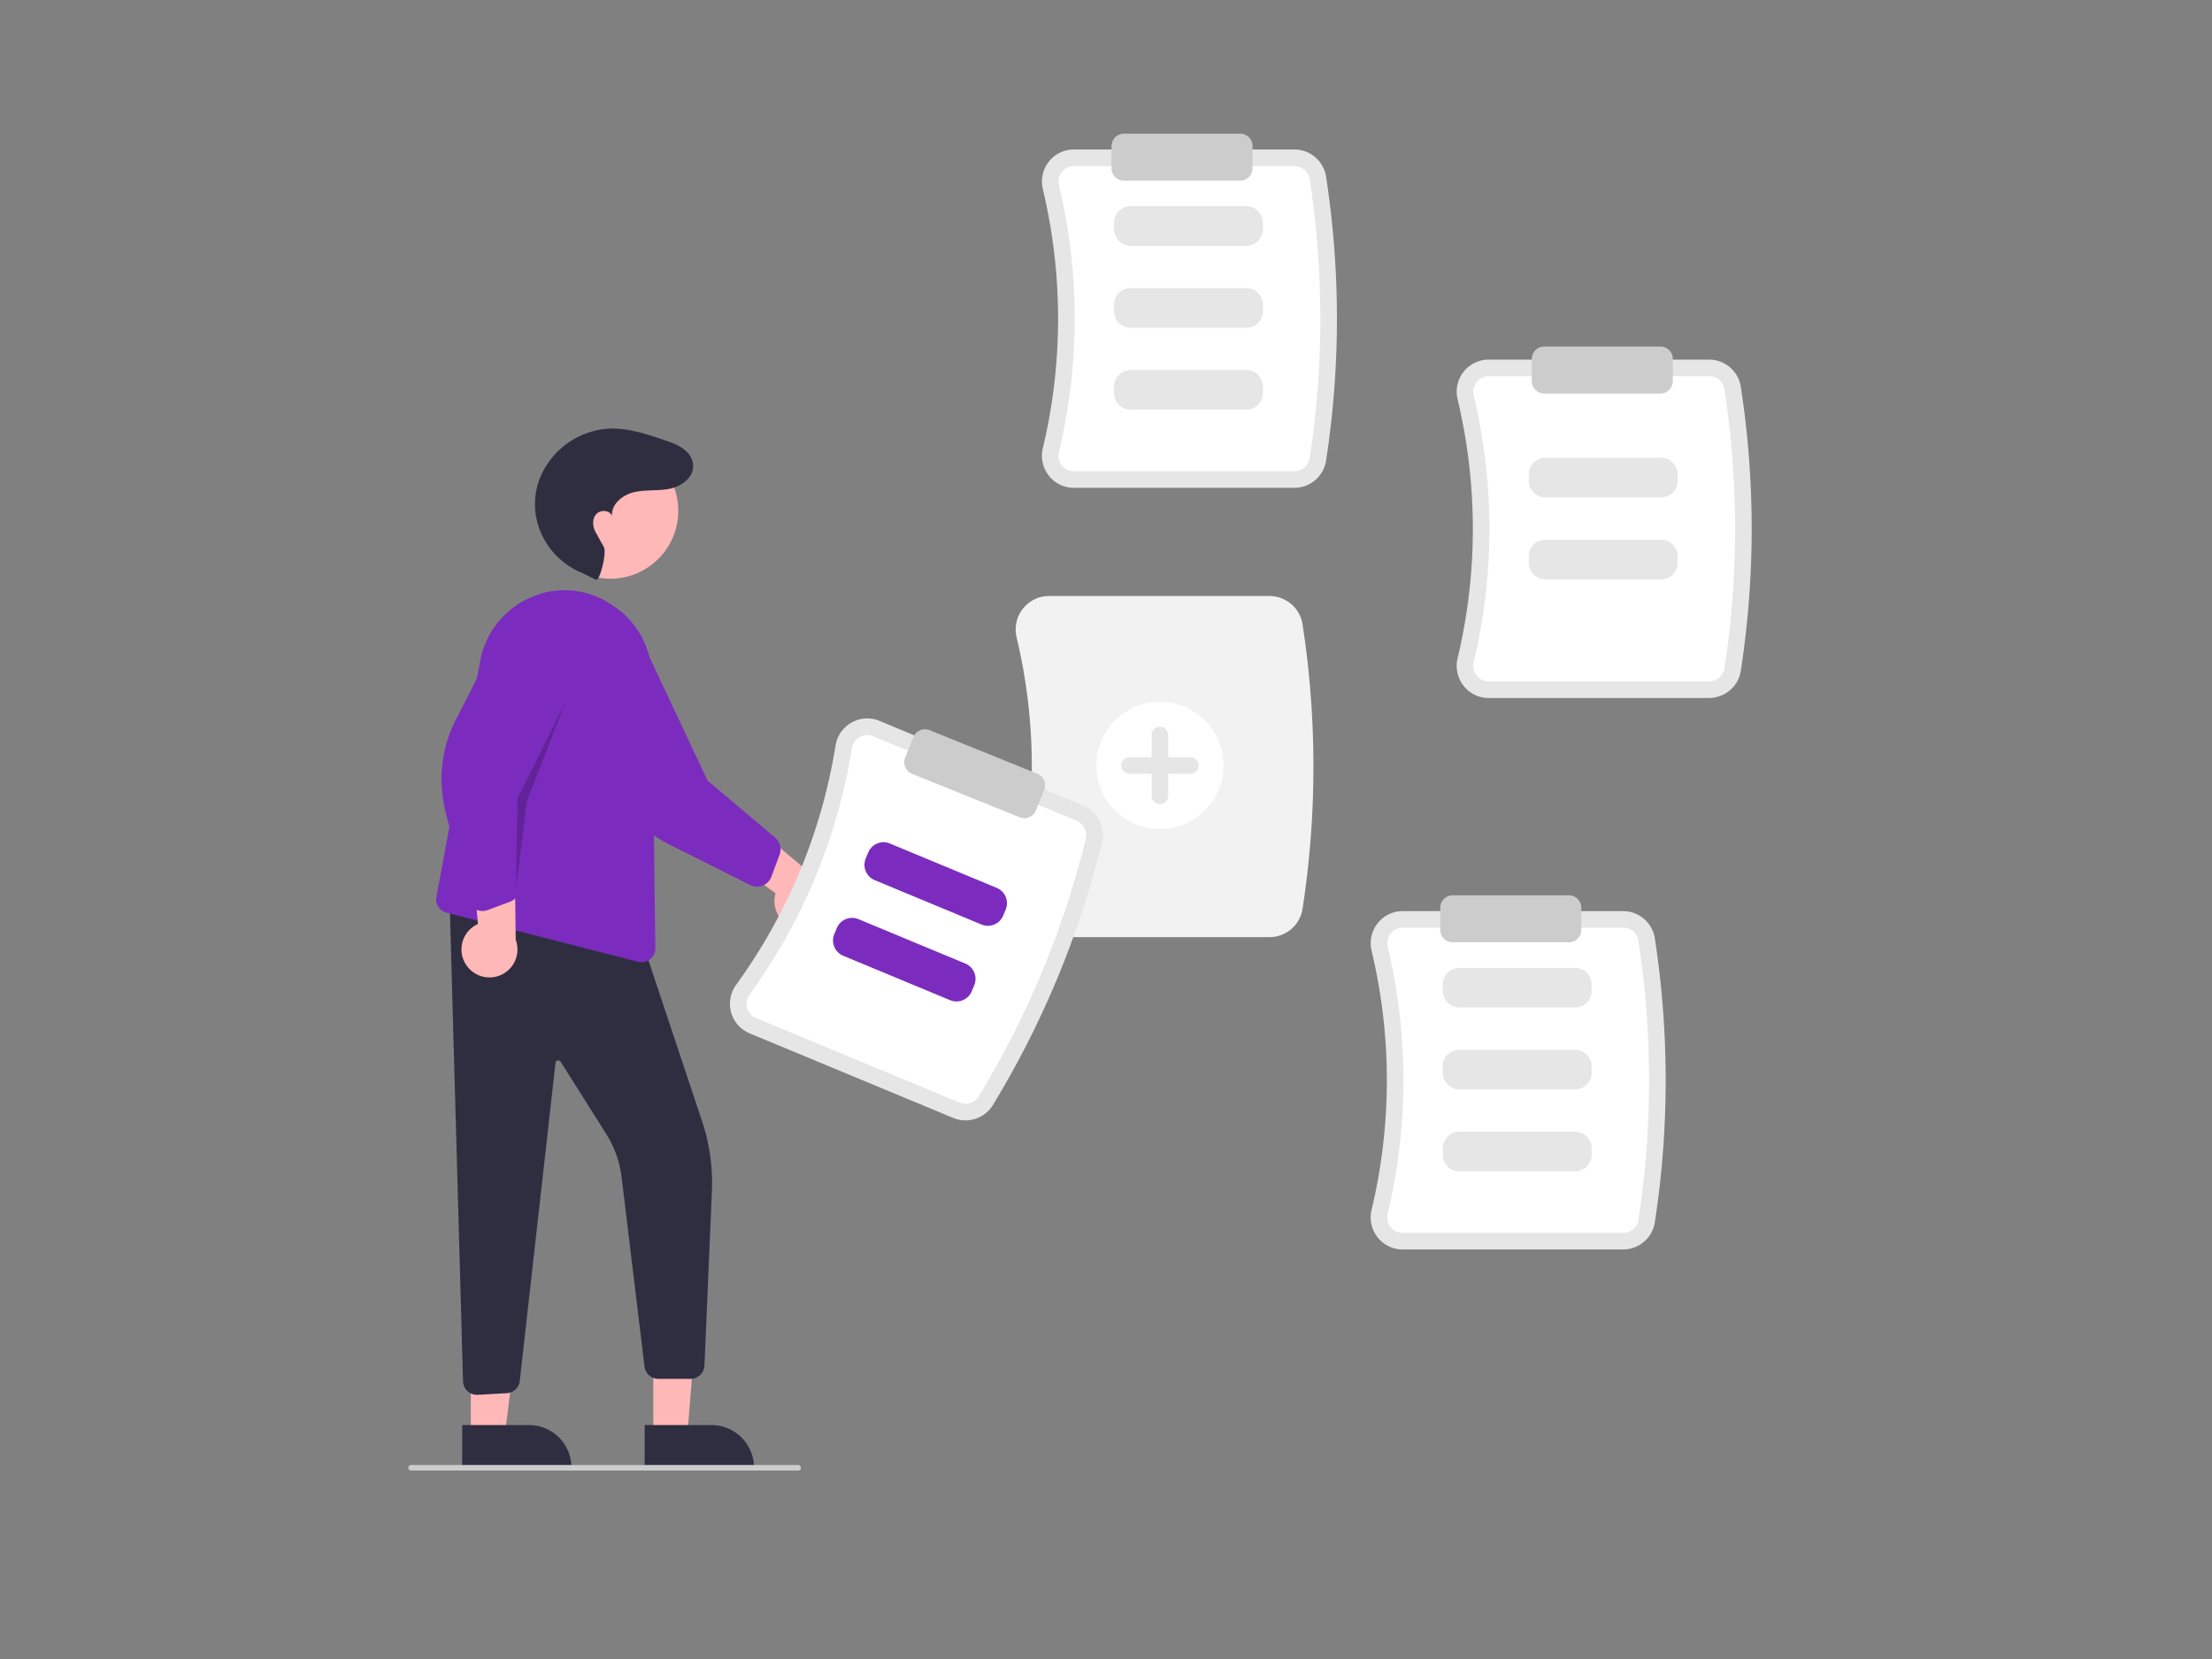 <?xml version="1.0" encoding="UTF-8" standalone="no"?>
<svg
   data-name="Layer 1"
   width="800"
   height="600"
   viewBox="0 0 800 600"
   version="1.1"
   id="svg68"
   sodipodi:docname="extra.svg"
   inkscape:version="1.2.1 (1:1.2.1+202210291244+9c6d41e410)"
   xmlns:inkscape="http://www.inkscape.org/namespaces/inkscape"
   xmlns:sodipodi="http://sodipodi.sourceforge.net/DTD/sodipodi-0.dtd"
   xmlns="http://www.w3.org/2000/svg"
   xmlns:svg="http://www.w3.org/2000/svg">
  <rect x="0" y="0" width="800" height="600" fill="#808080" stroke="none"/>
  <defs
     id="defs72" />
  <sodipodi:namedview
     id="namedview70"
     pagecolor="#ffffff"
     bordercolor="#666666"
     borderopacity="1.0"
     inkscape:showpageshadow="2"
     inkscape:pageopacity="0.0"
     inkscape:pagecheckerboard="0"
     inkscape:deskcolor="#d1d1d1"
     showgrid="false"
     inkscape:zoom="0.48810755"
     inkscape:cx="-347.25953"
     inkscape:cy="329.84534"
     inkscape:window-width="1920"
     inkscape:window-height="1009"
     inkscape:window-x="0"
     inkscape:window-y="34"
     inkscape:window-maximized="1"
     inkscape:current-layer="svg68" />
  <path
     d="m 468.144,176.432 h -79.741 a 11.478,11.478 0 0 1 -9.066,-4.394 v 0 a 11.622,11.622 0 0 1 -2.177,-9.968 201.631,201.631 0 0 0 -4.9e-4,-93.647 11.624,11.624 0 0 1 2.177,-9.967 11.478,11.478 0 0 1 9.066,-4.394 h 79.741 a 11.623,11.623 0 0 1 11.439,9.755 337.961,337.961 0 0 1 0,102.858 11.623,11.623 0 0 1 -11.439,9.755 z"
     fill="#e6e6e6"
     id="path2" />
  <path
     d="m 388.403,60.063 a 5.513,5.513 0 0 0 -4.354,2.108 5.659,5.659 0 0 0 -1.054,4.854 207.656,207.656 0 0 1 4.8e-4,96.445 5.656,5.656 0 0 0 1.053,4.853 l 4.9e-4,4.9e-4 a 5.511,5.511 0 0 0 4.354,2.109 h 79.741 a 5.582,5.582 0 0 0 5.509,-4.667 331.985,331.985 0 0 0 0,-101.035 5.582,5.582 0 0 0 -5.509,-4.667 z"
     fill="#ffffff"
     id="path4" />
  <path
     d="m 450.743,88.913 h -41.845 a 6.006,6.006 0 0 1 -6,-6 v -2.345 a 6.006,6.006 0 0 1 6,-6 h 41.845 a 6.006,6.006 0 0 1 6,6 v 2.345 a 6.006,6.006 0 0 1 -6,6 z"
     fill="#e6e6e6"
     id="path6" />
  <path
     d="m 450.743,118.539 h -41.845 a 6.006,6.006 0 0 1 -6,-6 v -2.345 a 6.006,6.006 0 0 1 6,-6 h 41.845 a 6.006,6.006 0 0 1 6,6 v 2.345 a 6.006,6.006 0 0 1 -6,6 z"
     fill="#e6e6e6"
     id="path8" />
  <path
     d="m 450.743,148.165 h -41.845 a 6.006,6.006 0 0 1 -6,-6 v -2.345 a 6.006,6.006 0 0 1 6,-6 h 41.845 a 6.006,6.006 0 0 1 6,6 v 2.345 a 6.006,6.006 0 0 1 -6,6 z"
     fill="#e6e6e6"
     id="path10" />
  <path
     d="m 618.144,252.432 h -79.741 a 11.478,11.478 0 0 1 -9.066,-4.394 v 0 a 11.622,11.622 0 0 1 -2.177,-9.968 201.631,201.631 0 0 0 -4.9e-4,-93.647 11.624,11.624 0 0 1 2.177,-9.967 11.478,11.478 0 0 1 9.066,-4.394 h 79.741 a 11.623,11.623 0 0 1 11.439,9.755 337.961,337.961 0 0 1 0,102.858 11.623,11.623 0 0 1 -11.439,9.755 z"
     fill="#e6e6e6"
     id="path12" />
  <path
     d="m 538.403,136.063 a 5.513,5.513 0 0 0 -4.354,2.108 5.659,5.659 0 0 0 -1.054,4.854 207.656,207.656 0 0 1 4.8e-4,96.445 5.656,5.656 0 0 0 1.053,4.853 l 4.9e-4,4.9e-4 a 5.511,5.511 0 0 0 4.354,2.109 h 79.741 a 5.582,5.582 0 0 0 5.509,-4.667 331.985,331.985 0 0 0 0,-101.035 5.582,5.582 0 0 0 -5.509,-4.667 z"
     fill="#ffffff"
     id="path14" />
  <path
     d="m 459.144,338.932 h -79.741 a 11.975,11.975 0 0 1 -9.458,-4.584 12.119,12.119 0 0 1 -2.27,-10.394 201.131,201.131 0 0 0 -4.9e-4,-93.414 12.121,12.121 0 0 1 2.27,-10.394 11.976,11.976 0 0 1 9.459,-4.584 h 79.741 a 12.127,12.127 0 0 1 11.933,10.179 338.459,338.459 0 0 1 0,103.011 12.127,12.127 0 0 1 -11.933,10.179 z"
     fill="#f2f2f2"
     id="path16" />
  <path
     d="m 600.743,179.913 h -41.845 a 6.006,6.006 0 0 1 -6,-6 v -2.345 a 6.006,6.006 0 0 1 6,-6 h 41.845 a 6.006,6.006 0 0 1 6,6 v 2.345 a 6.006,6.006 0 0 1 -6,6 z"
     fill="#e6e6e6"
     id="path18" />
  <path
     d="m 600.743,209.539 h -41.845 a 6.006,6.006 0 0 1 -6,-6 v -2.345 a 6.006,6.006 0 0 1 6,-6 h 41.845 a 6.006,6.006 0 0 1 6,6 v 2.345 a 6.006,6.006 0 0 1 -6,6 z"
     fill="#e6e6e6"
     id="path20" />
  <circle
     cx="419.497"
     cy="276.835"
     r="23"
     fill="#ffffff"
     id="circle22" />
  <path
     d="m 430.497,273.835 h -8 v -8 a 3,3 0 0 0 -6,0 v 8 h -8 a 3,3 0 0 0 0,6 h 8 v 8 a 3,3 0 0 0 6,0 v -8 h 8 a 3,3 0 0 0 0,-6 z"
     fill="#e6e6e6"
     id="path24" />
  <path
     d="m 448.497,65.335 h -42 a 4.505,4.505 0 0 1 -4.5,-4.5 v -8 a 4.505,4.505 0 0 1 4.5,-4.5 h 42 a 4.505,4.505 0 0 1 4.5,4.5 v 8 a 4.505,4.505 0 0 1 -4.5,4.5 z"
     fill="#cccccc"
     id="path26" />
  <path
     d="m 587.043,451.891 h -79.741 a 11.478,11.478 0 0 1 -9.066,-4.394 v 0 a 11.622,11.622 0 0 1 -2.177,-9.968 201.631,201.631 0 0 0 -4.9e-4,-93.647 11.624,11.624 0 0 1 2.177,-9.967 11.478,11.478 0 0 1 9.066,-4.394 h 79.741 a 11.623,11.623 0 0 1 11.439,9.755 337.961,337.961 0 0 1 0,102.858 11.623,11.623 0 0 1 -11.439,9.755 z"
     fill="#e6e6e6"
     id="path2-3" />
  <path
     d="m 507.302,335.522 a 5.513,5.513 0 0 0 -4.354,2.108 5.659,5.659 0 0 0 -1.054,4.854 207.656,207.656 0 0 1 4.8e-4,96.445 5.656,5.656 0 0 0 1.053,4.853 l 4.9e-4,4.9e-4 a 5.511,5.511 0 0 0 4.354,2.109 h 79.741 a 5.582,5.582 0 0 0 5.509,-4.667 331.985,331.985 0 0 0 0,-101.035 5.582,5.582 0 0 0 -5.509,-4.667 z"
     fill="#ffffff"
     id="path4-6" />
  <path
     d="m 569.642,364.373 h -41.845 a 6.006,6.006 0 0 1 -6,-6 v -2.345 a 6.006,6.006 0 0 1 6,-6 h 41.845 a 6.006,6.006 0 0 1 6,6 v 2.345 a 6.006,6.006 0 0 1 -6,6 z"
     fill="#e6e6e6"
     id="path6-7" />
  <path
     d="m 569.642,393.998 h -41.845 a 6.006,6.006 0 0 1 -6,-6 v -2.345 a 6.006,6.006 0 0 1 6,-6 h 41.845 a 6.006,6.006 0 0 1 6,6 v 2.345 a 6.006,6.006 0 0 1 -6,6 z"
     fill="#e6e6e6"
     id="path8-5" />
  <path
     d="m 569.642,423.624 h -41.845 a 6.006,6.006 0 0 1 -6,-6 v -2.345 a 6.006,6.006 0 0 1 6,-6 h 41.845 a 6.006,6.006 0 0 1 6,6 v 2.345 a 6.006,6.006 0 0 1 -6,6 z"
     fill="#e6e6e6"
     id="path10-3" />
  <path
     d="m 567.395,340.794 h -42 a 4.505,4.505 0 0 1 -4.5,-4.5 v -8 a 4.505,4.505 0 0 1 4.5,-4.5 h 42 a 4.505,4.505 0 0 1 4.5,4.5 v 8 a 4.505,4.505 0 0 1 -4.5,4.5 z"
     fill="#cccccc"
     id="path26-5" />
  <path
     d="m 600.497,142.335 h -42 a 4.505,4.505 0 0 1 -4.5,-4.5 v -8 a 4.505,4.505 0 0 1 4.5,-4.5 h 42 a 4.505,4.505 0 0 1 4.5,4.5 v 8 a 4.505,4.505 0 0 1 -4.5,4.5 z"
     fill="#cccccc"
     id="path28" />
  <polygon
     points="88.596,471.061 100.856,471.061 104.689,423.773 88.594,423.773 "
     fill="#ffb8b8"
     id="polygon30"
     transform="translate(147.686,48.335)" />
  <path
     d="m 233.155,515.393 24.144,-10e-4 h 10e-4 a 15.386,15.386 0 0 1 15.386,15.386 v 0.5 l -39.531,10e-4 z"
     fill="#2f2e41"
     id="path32" />
  <polygon
     points="22.596,471.061 34.856,471.061 40.689,423.773 22.594,423.773 "
     fill="#ffb8b8"
     id="polygon34"
     transform="translate(147.686,48.335)" />
  <path
     d="m 167.155,515.393 24.144,-10e-4 h 0.001 a 15.386,15.386 0 0 1 15.386,15.386 v 0.5 l -39.531,10e-4 z"
     fill="#2f2e41"
     id="path36" />
  <path
     d="m 172.457,504.457 a 4.981,4.981 0 0 1 -3.375,-1.318 v 0 a 4.961,4.961 0 0 1 -1.616,-3.537 l -4.917,-176.213 69.811,17.452 21.54,64.618 a 70.461,70.461 0 0 1 3.545,25.824 l -2.675,62.637 a 4.996,4.996 0 0 1 -4.994,4.759 h -11.709 a 5.023,5.023 0 0 1 -4.955,-4.33 l -8.369,-69.142 a 37.823,37.823 0 0 0 -5.532,-15.164 l -16.469,-26.076 a 1,1 0 0 0 -1.838,0.41 L 187.98,499.465 a 4.993,4.993 0 0 1 -4.687,4.396 l -10.552,0.587 c -0.095,0.005 -0.19,0.009 -0.285,0.009 z"
     fill="#2f2e41"
     id="path38" />
  <circle
     cx="220.743"
     cy="184.741"
     r="24.561"
     fill="#ffb8b8"
     id="circle40" />
  <path
     d="m 232.026,348.007 a 5.076,5.076 0 0 1 -1.253,-0.159 h -7.7e-4 l -69.264,-17.76 a 4.998,4.998 0 0 1 -3.663,-5.815 l 15.907,-85.691 a 31.214,31.214 0 0 1 18.25,-22.54 30.113,30.113 0 0 1 28.266,2.075 c 0.97,0.605 1.947,1.265 2.903,1.961 a 30.96,30.96 0 0 1 12.579,24.529 l 1.265,98.329 a 5.007,5.007 0 0 1 -4.988,5.071 z"
     fill="#7b2cbf"
     id="path42" />
  <path
     d="m 168.635,349.015 a 10.056,10.056 0 0 1 4.214,-14.832 l -3.081,-35.602 16.326,8.848 0.423,32.452 a 10.11,10.11 0 0 1 -17.882,9.134 z"
     fill="#ffb8b8"
     id="path44" />
  <path
     d="m 174.468,329.474 a 5.532,5.532 0 0 1 -1.366,-0.173 5.496,5.496 0 0 1 -3.972,-3.986 l -8.023,-31.884 a 47.37,47.37 0 0 1 3.761,-33.135 l 16.809,-32.882 a 15.541,15.541 0 0 1 18.808,-11.019 15.356,15.356 0 0 1 9.475,7.101 15.567,15.567 0 0 1 1.654,11.913 l -23.927,53.506 0.284,32.036 a 5.519,5.519 0 0 1 -3.584,5.205 l -8.007,2.974 a 5.48,5.48 0 0 1 -1.911,0.345 z"
     fill="#7b2cbf"
     id="path46" />
  <path
     d="m 289.003,335.919 a 10.056,10.056 0 0 1 -8.493,-12.87 l -28.993,-20.889 17.357,-6.602 24.872,20.849 a 10.11,10.11 0 0 1 -4.742,19.512 z"
     fill="#ffb8b8"
     id="path48" />
  <path
     d="m 273.825,320.665 a 5.522,5.522 0 0 1 -2.463,-0.582 L 241.964,305.366 A 47.381,47.381 0 0 1 219.303,280.901 L 205.346,246.711 a 15.544,15.544 0 0 1 3.918,-21.444 15.352,15.352 0 0 1 11.59,-2.543 15.57,15.57 0 0 1 10.081,6.512 l 24.945,53.04 24.466,20.683 a 5.518,5.518 0 0 1 1.607,6.112 l -2.97,8.008 a 5.474,5.474 0 0 1 -2.007,2.596 5.497,5.497 0 0 1 -3.15,0.992 z"
     fill="#7b2cbf"
     id="path50" />
  <path
     d="m 215.586,209.678 c 1.305,0.571 3.977,-9.827 2.78,-11.907 -1.78,-3.093 -1.675,-3.071 -2.857,-5.117 -1.182,-2.046 -1.446,-4.847 0.084,-6.648 1.53,-1.8 5.072,-1.562 5.77,0.696 -0.449,-4.288 3.792,-7.735 7.993,-8.703 4.201,-0.969 8.632,-0.367 12.857,-1.229 4.902,-1 10.003,-5.11 8.047,-10.501 a 7.593,7.593 0 0 0 -1.481,-2.434 c -2.26,-2.541 -5.421,-3.626 -8.512,-4.675 -6.43,-2.182 -13.036,-4.392 -19.822,-4.151 a 28.798,28.798 0 0 0 -25.446,18.609 26.156,26.156 0 0 0 -1.083,4.025 c -2.329,12.524 4.944,24.878 16.756,29.647 z"
     fill="#2f2e41"
     id="path52" />
  <polygon
     points="38.9,273.343 39.457,240.414 56.9,205.343 42.9,241.343 "
     opacity="0.2"
     id="polygon54"
     transform="translate(147.686,48.335)" />
  <path
     d="M 344.763,404.317 271.124,373.722 a 11.478,11.478 0 0 1 -6.686,-7.536 v 0 a 11.622,11.622 0 0 1 1.815,-10.04 201.631,201.631 0 0 0 35.93,-86.48 11.624,11.624 0 0 1 5.834,-8.369 11.478,11.478 0 0 1 10.058,-0.579 l 73.638,30.596 a 11.623,11.623 0 0 1 6.821,13.398 337.961,337.961 0 0 1 -39.465,94.986 11.623,11.623 0 0 1 -14.307,4.62 z"
     fill="#e6e6e6"
     id="path56" />
  <path
     d="m 315.773,266.259 a 5.513,5.513 0 0 0 -4.83,0.276 5.659,5.659 0 0 0 -2.835,4.078 207.656,207.656 0 0 1 -37.004,89.064 5.656,5.656 0 0 0 -0.889,4.885 l 2.7e-4,6.4e-4 a 5.511,5.511 0 0 0 3.212,3.618 l 73.638,30.596 a 5.582,5.582 0 0 0 6.878,-2.196 331.986,331.986 0 0 0 38.766,-93.302 5.582,5.582 0 0 0 -3.297,-6.423 z"
     fill="#ffffff"
     id="path58" />
  <path
     d="m 354.983,334.366 -38.642,-16.055 a 6.006,6.006 0 0 1 -3.239,-7.843 l 0.9,-2.165 a 6.006,6.006 0 0 1 7.843,-3.239 l 38.642,16.055 a 6.006,6.006 0 0 1 3.239,7.843 l -0.9,2.165 a 6.006,6.006 0 0 1 -7.843,3.239 z"
     fill="#7b2cbf"
     id="path60" />
  <path
     d="m 343.616,361.725 -38.642,-16.055 a 6.006,6.006 0 0 1 -3.239,-7.843 l 0.9,-2.165 a 6.006,6.006 0 0 1 7.843,-3.239 l 38.642,16.055 a 6.006,6.006 0 0 1 3.239,7.843 l -0.9,2.165 a 6.006,6.006 0 0 1 -7.843,3.239 z"
     fill="#7b2cbf"
     id="path62" />
  <path
     d="m 370.467,295.917 a 4.489,4.489 0 0 1 -1.687,-0.331 l -38.938,-15.743 a 4.505,4.505 0 0 1 -2.485,-5.858 l 2.999,-7.417 a 4.5,4.5 0 0 1 5.859,-2.485 l 38.938,15.743 a 4.505,4.505 0 0 1 2.485,5.858 l -2.999,7.417 a 4.511,4.511 0 0 1 -4.171,2.815 z"
     fill="#cccccc"
     id="path64" />
  <path
     d="m 288.686,531.835 h -140 a 1,1 0 1 1 0,-2 h 140 a 1,1 0 0 1 0,2 z"
     fill="#cccccc"
     id="path66" />
</svg>
